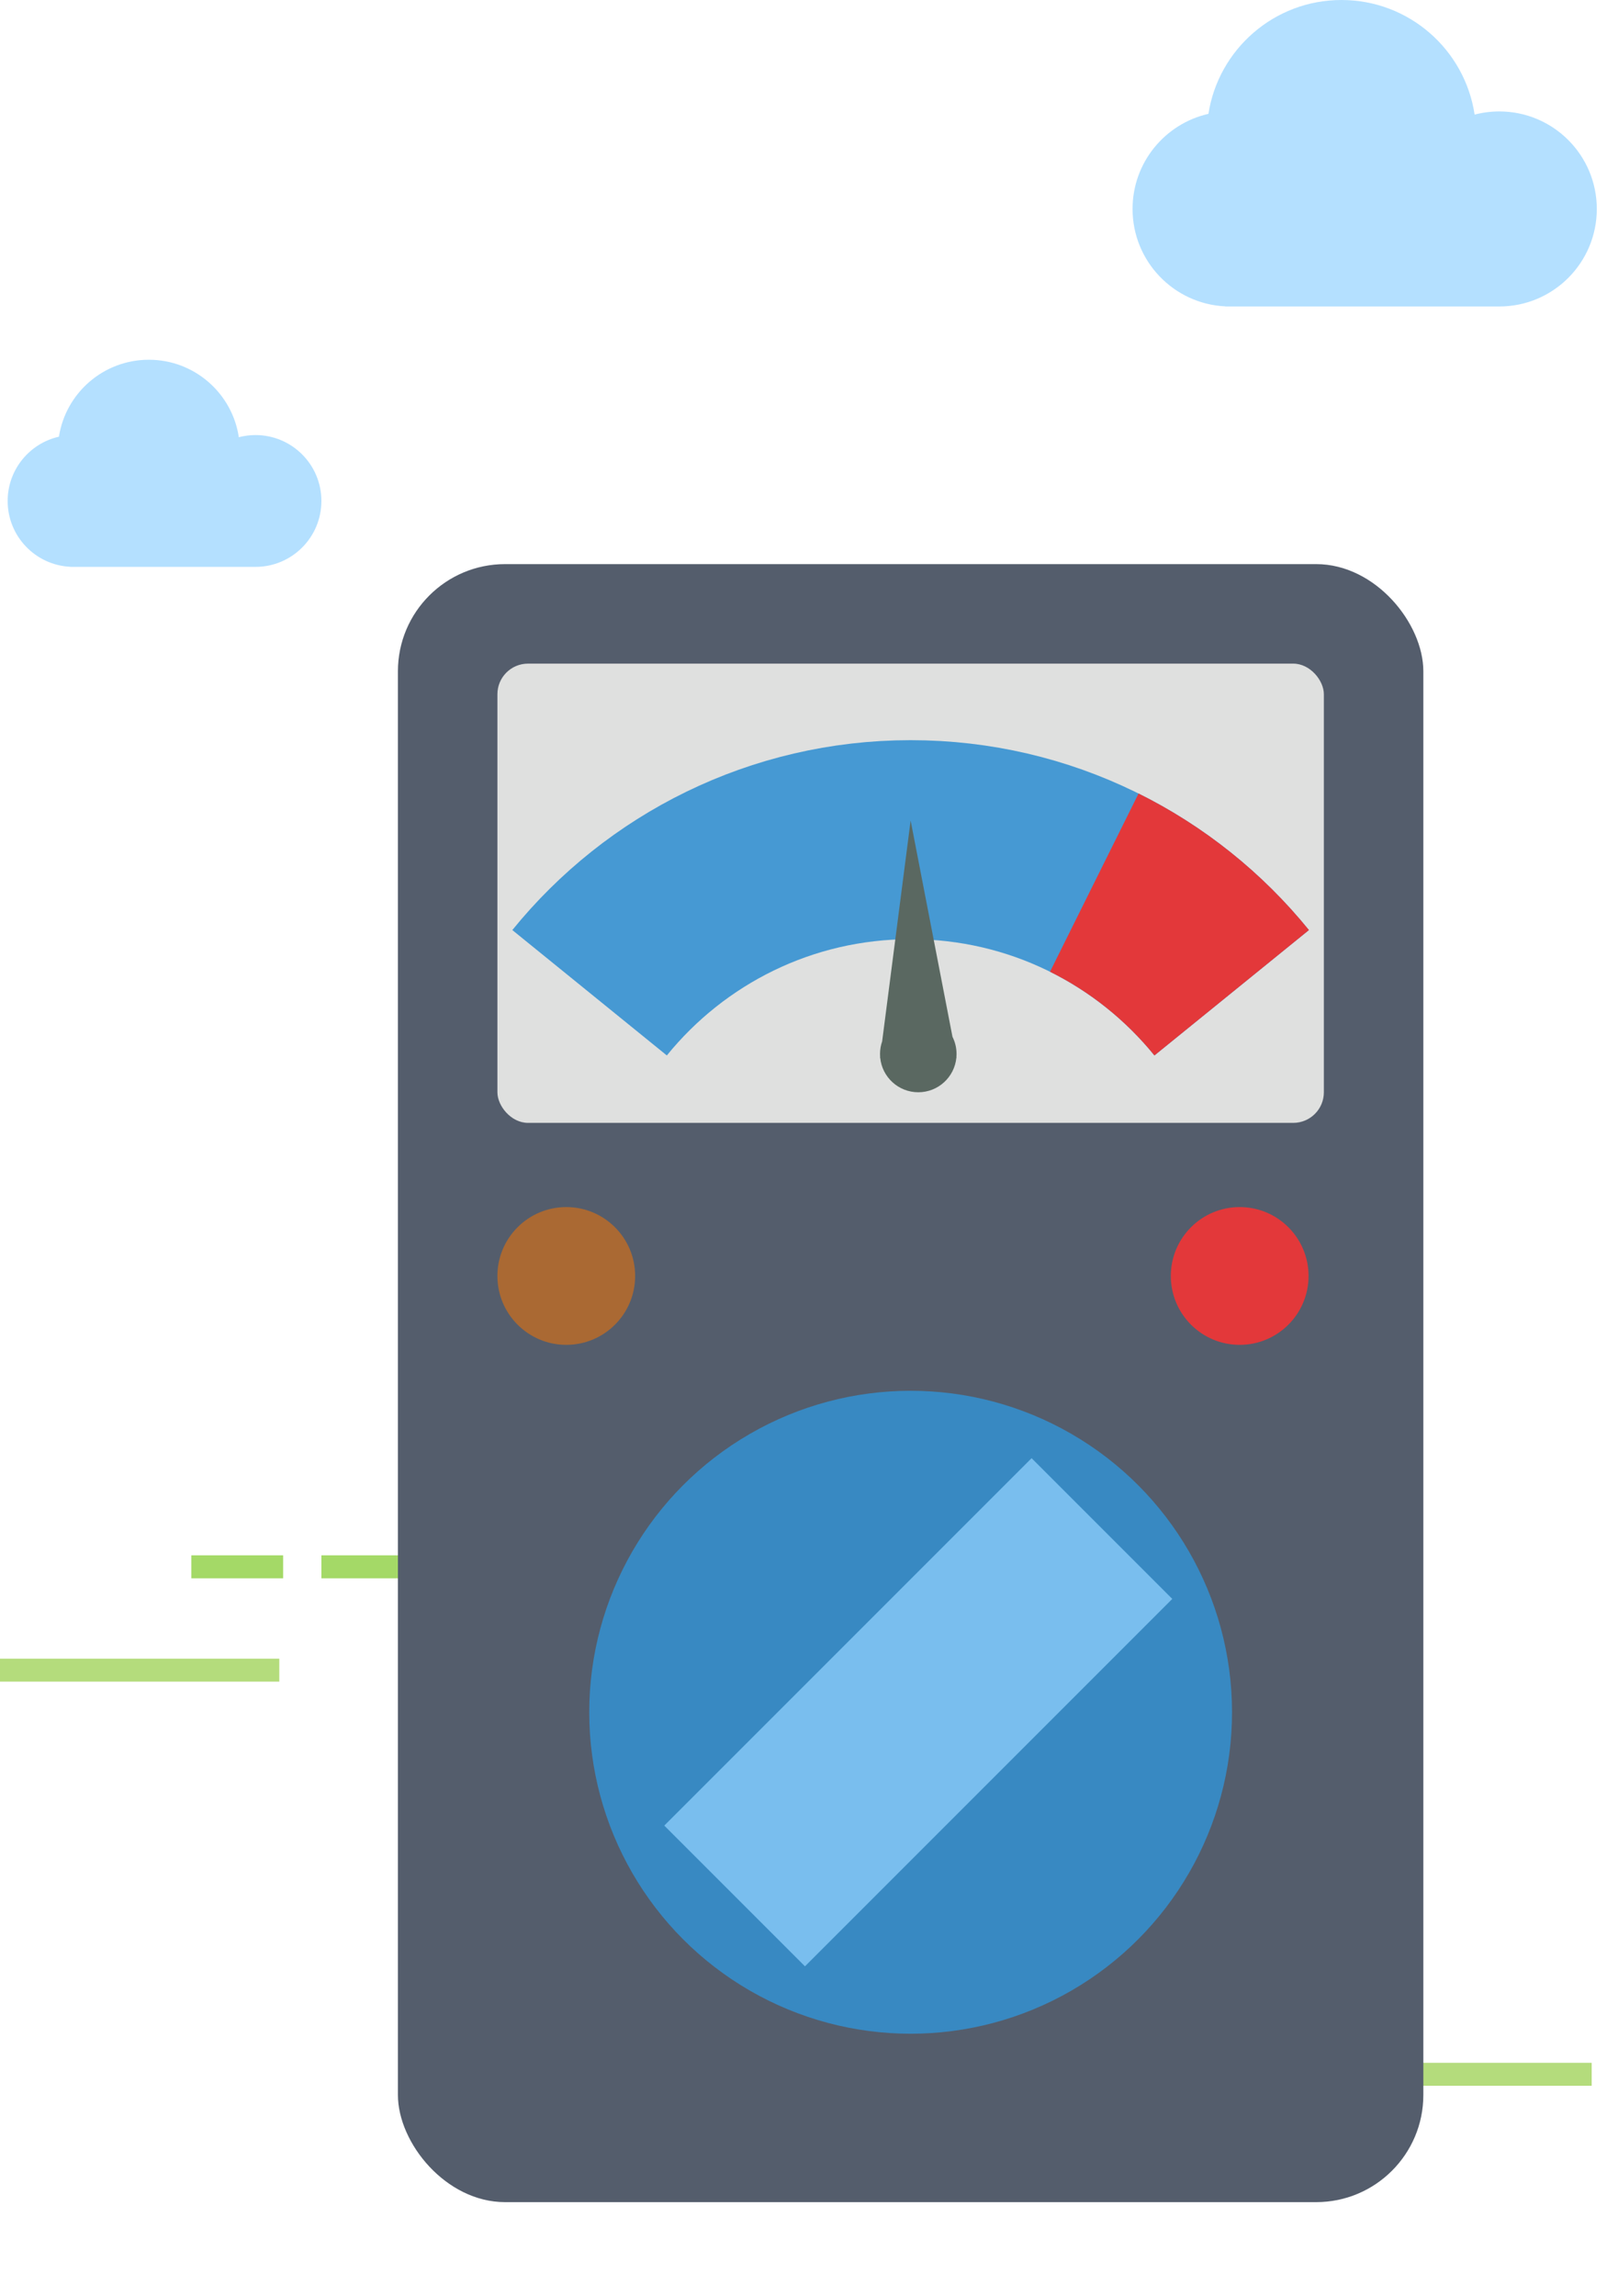 <svg width="210" height="300" viewBox="0 0 210 300" fill="none" xmlns="http://www.w3.org/2000/svg">
<path d="M0 218.2H36.5" stroke="#B4DC7C" stroke-width="3"/>
<path d="M42 204.7H69" stroke="#A4D967" stroke-width="3"/>
<path d="M25 204.7H37" stroke="#A4D967" stroke-width="3"/>
<path d="M172 271H208" stroke="#B4DC7C" stroke-width="3"/>
<path fill-rule="evenodd" clip-rule="evenodd" d="M9.2 74.05C4.635 73.836 1 70.068 1 65.45C1 61.351 3.865 57.921 7.701 57.052C8.584 51.358 13.508 47 19.45 47C25.415 47 30.354 51.392 31.209 57.119C31.905 56.937 32.636 56.84 33.39 56.84C38.145 56.84 42 60.695 42 65.45C42 70.205 38.145 74.06 33.39 74.06C33.385 74.06 33.38 74.06 33.376 74.06H9.624C9.619 74.06 9.615 74.06 9.61 74.06C9.605 74.06 9.601 74.06 9.596 74.06H9.2V74.05Z" fill="#B4E0FF"/>
<path fill-rule="evenodd" clip-rule="evenodd" d="M160.133 40.026C153.379 39.709 148 34.133 148 27.3C148 21.235 152.239 16.159 157.916 14.874C159.223 6.449 166.508 0 175.3 0C184.126 0 191.434 6.499 192.7 14.972C193.73 14.703 194.812 14.56 195.927 14.56C202.963 14.56 208.667 20.264 208.667 27.3C208.667 34.336 202.963 40.04 195.927 40.04C195.924 40.04 195.92 40.04 195.917 40.04H160.75C160.747 40.04 160.743 40.04 160.74 40.04C160.737 40.04 160.733 40.04 160.73 40.04H160.133V40.026Z" fill="#B4E0FF"/>
<rect x="52" y="73.7" width="134" height="214" rx="14" fill="#545D6C"/>
<circle cx="119" cy="223.7" r="42" fill="#3889C2"/>
<path d="M144 199.7L96 247.7" stroke="#79BEEE" stroke-width="26"/>
<rect x="65" y="86.7" width="108" height="60" rx="4" fill="#DFE0DF"/>
<circle cx="162" cy="166.7" r="9" fill="#E3383A"/>
<circle cx="74" cy="166.7" r="9" fill="#AA6933"/>
<path d="M160.954 129.7C151.054 117.498 135.937 109.7 119 109.7C102.062 109.7 86.945 117.498 77.045 129.7" stroke="#4699D3" stroke-width="26"/>
<path d="M160.954 129.7C156.093 123.709 149.974 118.779 143 115.313" stroke="#E3383A" stroke-width="26"/>
<path fill-rule="evenodd" clip-rule="evenodd" d="M115.277 136.056L119 107.2L124.469 135.455C124.809 136.13 125 136.893 125 137.7C125 137.839 124.994 137.977 124.983 138.113L125 138.2H124.975C124.724 140.727 122.593 142.7 120 142.7C117.407 142.7 115.276 140.727 115.025 138.2H115L115.015 138.086C115.005 137.959 115 137.83 115 137.7C115 137.124 115.097 136.571 115.277 136.056Z" fill="#5A6861"/>
</svg>
